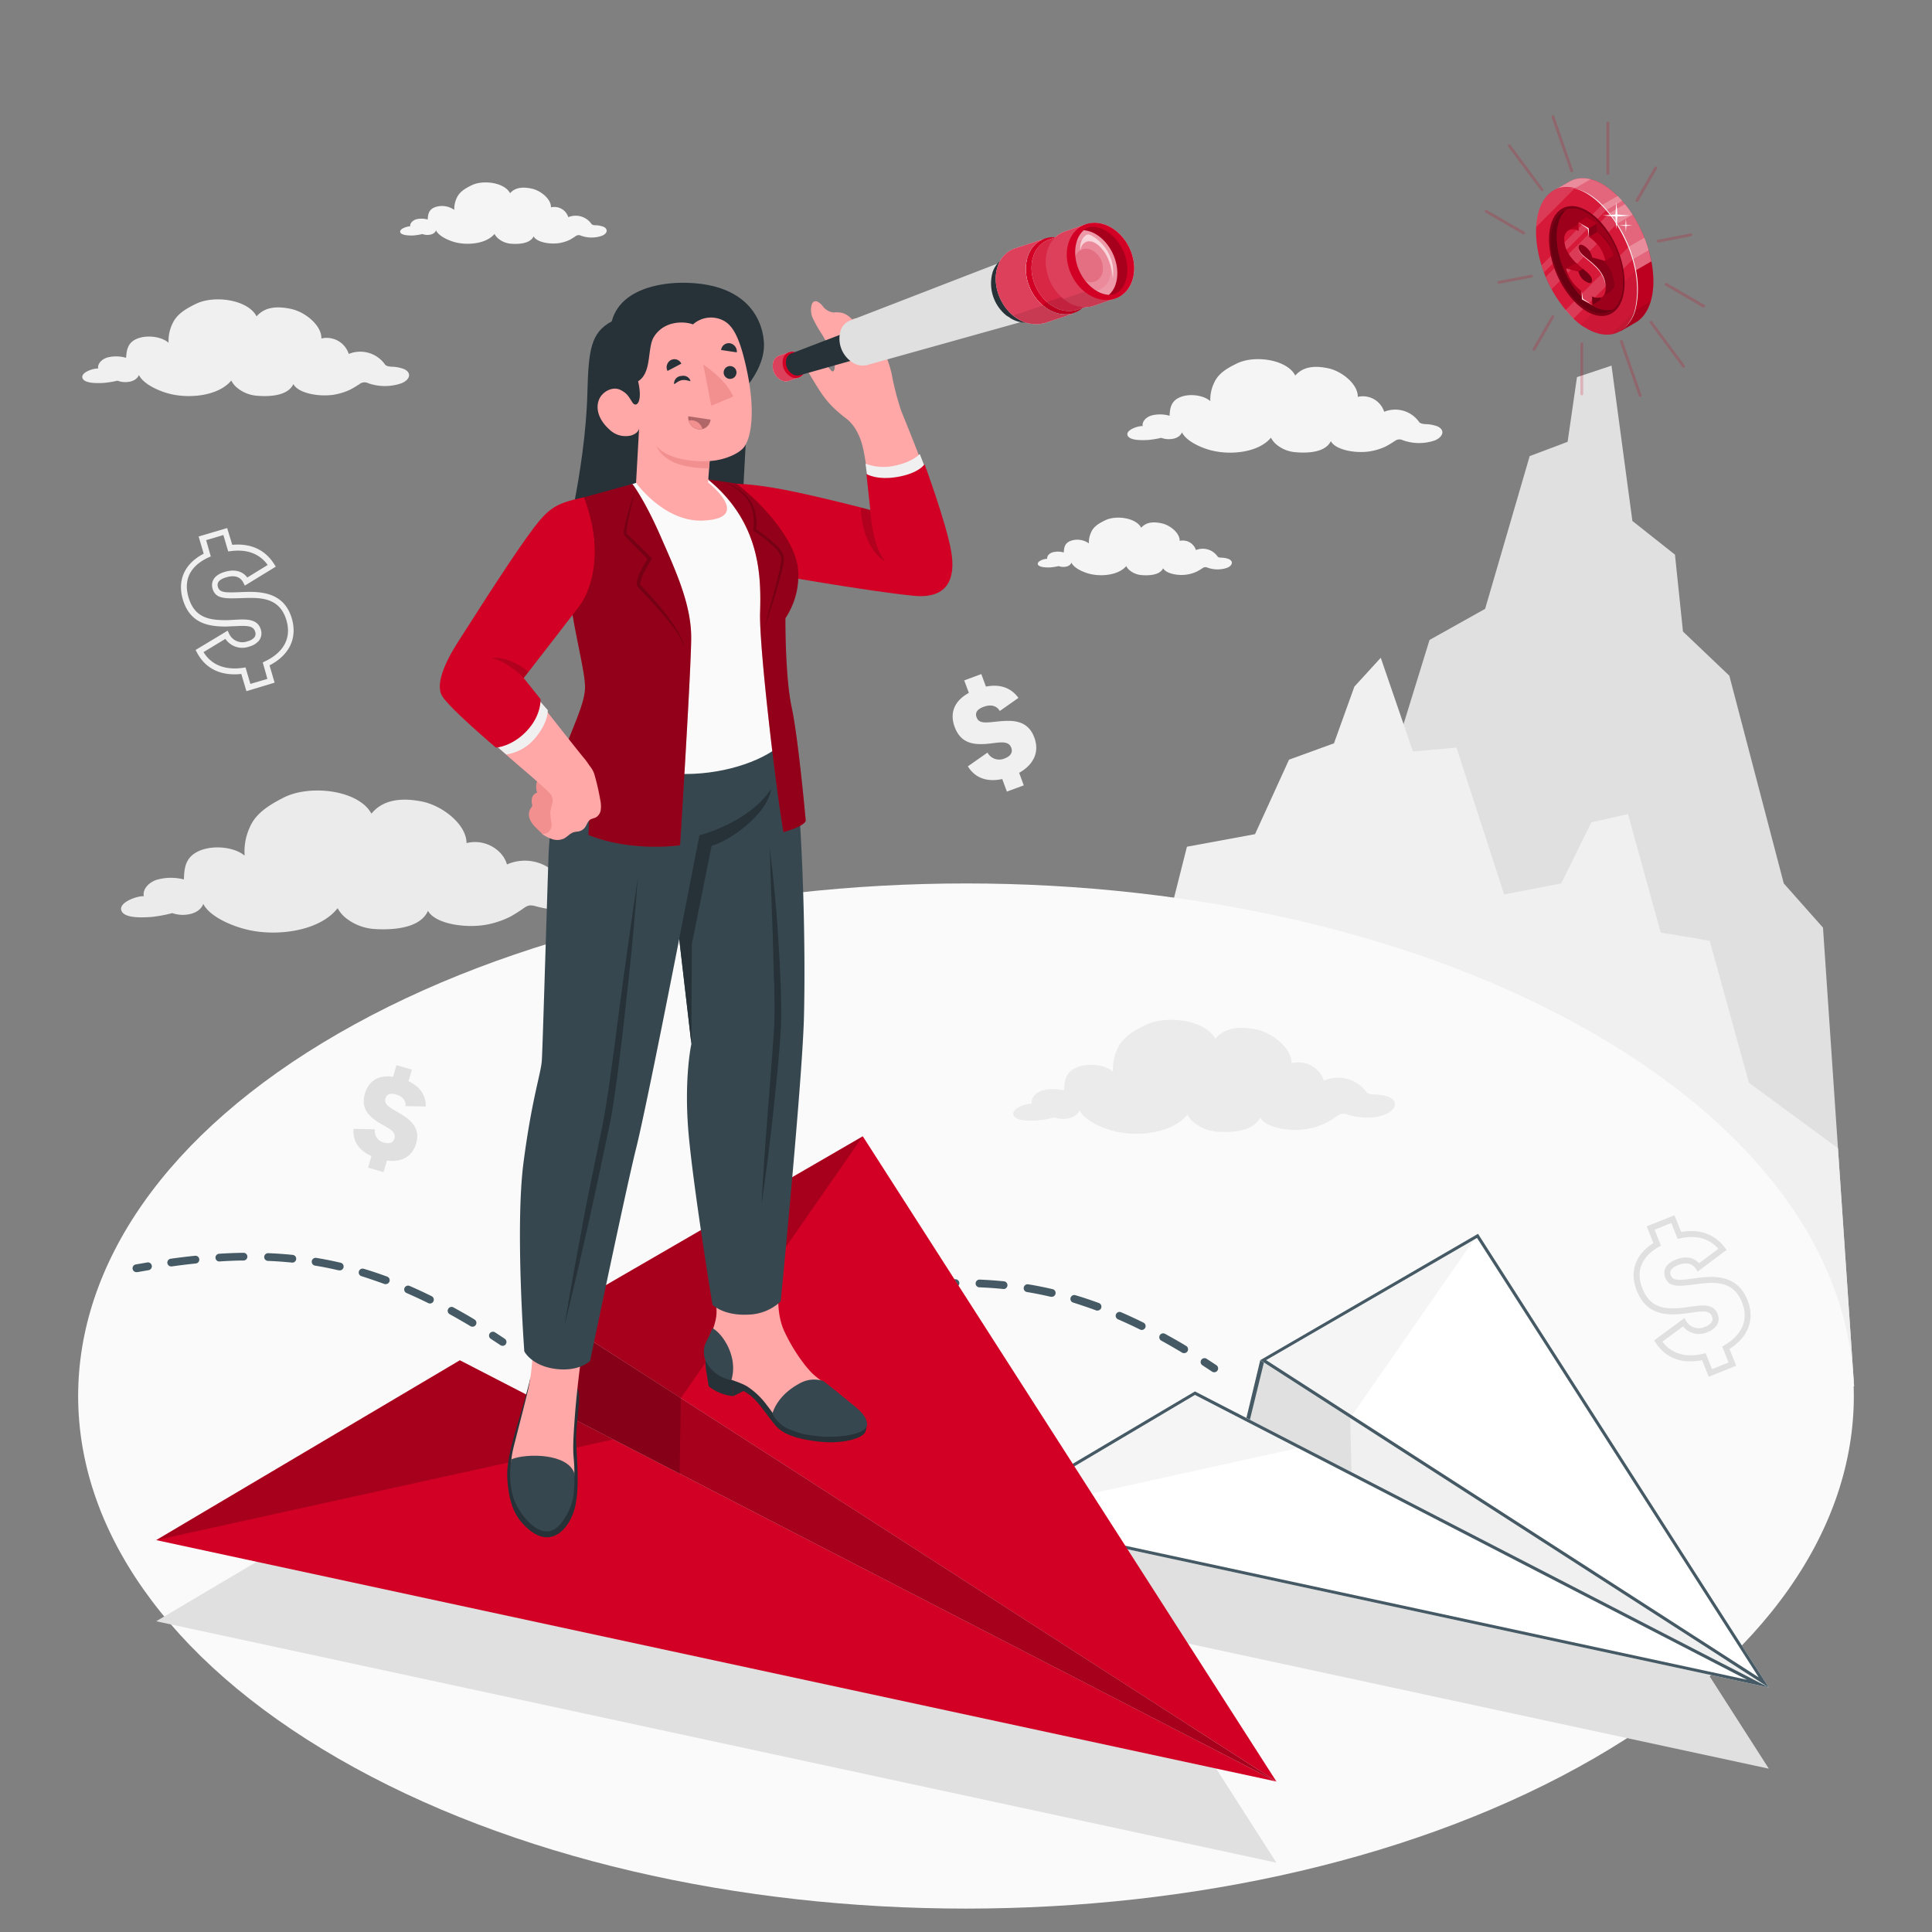 <svg xmlns="http://www.w3.org/2000/svg" viewBox="0 0 500 500"><rect x="0" y="0" width="500" height="500" fill="#808080" stroke="none"/><g id="freepik--Mountains--inject-5"><g id="freepik--mountains--inject-5"><polygon points="479.84 358.77 471.79 240.07 461.64 228.63 447.55 174.87 435.55 163.44 433.48 143.54 422.46 134.82 417.06 94.62 408.12 97.6 405.7 114.34 395.88 118.04 384.35 157.57 369.96 165.62 358.09 204.09 342.49 214.59 295.56 360.3 479.84 358.77" style="fill:#e0e0e0"></polygon><polygon points="475.66 297.16 452.61 280.2 442.47 243.46 429.79 241.34 421.32 210.69 411.85 212.81 404.04 228.63 389.27 231.48 376.94 193.47 365.67 194.48 357.34 170.23 350.51 177.7 345.23 192.37 333.6 196.6 324.8 215.88 307.18 219.13 271.5 360.3 479.84 358.77 475.66 297.16" style="fill:#f0f0f0"></polygon></g></g><g id="freepik--Floor--inject-5"><path id="freepik--floor--inject-5" d="M87.53,455.09c-89.74-51.8-89.74-135.8,0-187.6s235.21-51.81,324.94,0,89.74,135.8,0,187.6S177.26,506.9,87.53,455.09Z" style="fill:#fafafa"></path></g><g id="freepik--Shadows--inject-5"><polyline points="330.34 482.06 223.29 315.07 143.1 361.53 119.01 373.04 40.42 419.58 330.34 482.06" style="fill:#e0e0e0"></polyline><polyline points="457.77 457.73 382.53 340.34 326.16 373 309.23 381.09 253.98 413.81 457.77 457.73" style="fill:#e0e0e0"></polyline></g><g id="freepik--Clouds--inject-5"><path id="freepik--Cloud--inject-5" d="M104.55,95.51a9.72,9.72,0,0,0-3.28-.61c-1.06-.08-1.4-.3-1.6-.52a7.84,7.84,0,0,0-9.41-2.78,6,6,0,0,0-7.09-4c.12-3.31-4.1-6.86-7.89-7.66s-6.81-.45-8.88,1.94c-2.23-4.34-10.93-5.56-15.64-3.27-2.71,1.32-5,2.68-6.13,5.16a10.22,10.22,0,0,0-1,4.94c-1.84-1.62-5.52-2.06-8-1.11-2.64,1-2.84,3-3,5a9.37,9.37,0,0,0-4.82-.09c-1.66.5-2.62,1.8-2.4,2.86-1.31-.07-4.45,1-4.09,2.39.4,1.56,4,1.4,5.33,1.35a25,25,0,0,0,3.75-.59,5.64,5.64,0,0,0,1.95.37c2.28,0,3.25-1,3.61-1.84,1.12,2.34,5.08,4.13,7.89,4.85,5.28,1.35,12.75.53,16-3.42a5.94,5.94,0,0,0,1.57,1.92,9.2,9.2,0,0,0,4.88,2c2.17.2,8,.48,9.63-3,1.16,2.29,6.34,3.34,10.28,2.78a16,16,0,0,0,4.41-1.34,25.66,25.66,0,0,0,2.53-1.52,2.11,2.11,0,0,1,2.16-.14,13,13,0,0,0,8.6,0C106.15,98.28,106.61,96.44,104.55,95.51Z" style="fill:#f0f0f0"></path><path id="freepik--cloud--inject-5" d="M372,110.34a9.44,9.44,0,0,0-3.16-.58c-1-.08-1.35-.29-1.55-.51a7.55,7.55,0,0,0-9.06-2.68,5.8,5.8,0,0,0-6.84-3.86c.11-3.19-4-6.61-7.61-7.39s-6.56-.43-8.56,1.87c-2.14-4.18-10.54-5.36-15.08-3.14-2.61,1.27-4.83,2.57-5.91,5a9.88,9.88,0,0,0-1,4.76c-1.77-1.56-5.32-2-7.68-1.07-2.55,1-2.75,2.91-2.87,4.86a8.87,8.87,0,0,0-4.64-.08c-1.61.47-2.53,1.73-2.31,2.75-1.27-.07-4.3,1-3.95,2.3.39,1.51,3.84,1.35,5.14,1.31a24.49,24.49,0,0,0,3.61-.57,5.53,5.53,0,0,0,1.88.35c2.2,0,3.13-.95,3.49-1.77,1.07,2.26,4.89,4,7.6,4.67,5.09,1.31,12.29.51,15.42-3.29a5.77,5.77,0,0,0,1.52,1.85,8.75,8.75,0,0,0,4.71,1.9c2.09.2,7.69.47,9.27-2.86,1.12,2.21,6.12,3.22,9.91,2.68a15.48,15.48,0,0,0,4.26-1.28,27.17,27.17,0,0,0,2.44-1.47,2,2,0,0,1,2.08-.14,12.44,12.44,0,0,0,8.3,0C373.56,113,374,111.24,372,110.34Z" style="fill:#f5f5f5"></path><path id="freepik--cloud--inject-5" d="M152.12,228.8a14.2,14.2,0,0,0-4.8-.74c-1.54-.08-2-.37-2.35-.7a11.37,11.37,0,0,0-13.77-3.64c-1-3.67-5.57-6.75-10.46-5.53,0-4.81-6.25-9.79-11.79-10.81-5.31-1-9.9-.37-12.82,3.19-3.4-6.21-16.1-7.62-22.85-4.09-3.88,2-7.16,4.09-8.69,7.74a15,15,0,0,0-1.28,7.21c-2.73-2.27-8.09-2.75-11.61-1.28-3.8,1.6-4,4.5-4.11,7.45a13.42,13.42,0,0,0-7,.08c-2.4.78-3.74,2.72-3.36,4.25-1.92-.06-6.44,1.62-5.85,3.63.65,2.25,5.85,1.87,7.79,1.75a35.93,35.93,0,0,0,5.42-1,8.37,8.37,0,0,0,2.85.46c3.32-.12,4.68-1.58,5.18-2.83,1.71,3.36,7.55,5.8,11.65,6.72,7.72,1.75,18.54.24,23.1-5.62a8.51,8.51,0,0,0,2.36,2.71,13.32,13.32,0,0,0,7.18,2.68c3.15.2,11.62.36,13.85-4.71,1.79,3.28,9.35,4.58,15,3.61a23.73,23.73,0,0,0,6.35-2.12,39.46,39.46,0,0,0,3.62-2.31c1.11-.71,1.62-.72,3.13-.31,4,1.07,8.53,1.43,12.49-.37C154.56,232.77,155.15,230.07,152.12,228.8Z" style="fill:#ebebeb"></path><path id="freepik--cloud--inject-5" d="M359.42,283.88a11.41,11.41,0,0,0-3.84-.63c-1.25-.07-1.65-.31-1.89-.58a9.15,9.15,0,0,0-11.05-3,7,7,0,0,0-8.37-4.52c.06-3.87-5-7.92-9.4-8.78-4.27-.82-8-.37-10.34,2.48-2.69-5-12.89-6.25-18.34-3.46-3.14,1.6-5.79,3.23-7.05,6.16a12,12,0,0,0-1.08,5.79c-2.18-1.85-6.49-2.28-9.33-1.11-3.07,1.25-3.26,3.59-3.36,6a10.72,10.72,0,0,0-5.63,0c-1.94.61-3,2.16-2.74,3.39-1.54-.06-5.18,1.26-4.73,2.88.51,1.81,4.7,1.55,6.26,1.46a29.14,29.14,0,0,0,4.37-.77,7,7,0,0,0,2.28.39c2.67-.08,3.78-1.24,4.19-2.24,1.35,2.71,6,4.71,9.32,5.49,6.2,1.46,14.91.32,18.61-4.36a6.9,6.9,0,0,0,1.89,2.2,10.67,10.67,0,0,0,5.75,2.2c2.54.19,9.34.38,11.18-3.68,1.41,2.65,7.48,3.75,12.07,3a18.63,18.63,0,0,0,5.12-1.66,30.53,30.53,0,0,0,2.93-1.83,2.47,2.47,0,0,1,2.52-.22c3.18.89,6.85,1.21,10.05-.21C361.36,287.09,361.86,284.93,359.42,283.88Z" style="fill:#ebebeb"></path><path id="freepik--cloud--inject-5" d="M156.16,58.68a6.28,6.28,0,0,0-2.08-.39c-.67,0-.88-.18-1-.33a5,5,0,0,0-6-1.76,3.8,3.8,0,0,0-4.49-2.54c.08-2.09-2.6-4.34-5-4.85S133.31,48.53,132,50c-1.4-2.75-6.92-3.52-9.9-2.07-1.72.84-3.17,1.7-3.88,3.27a6.57,6.57,0,0,0-.65,3.12,5.53,5.53,0,0,0-5-.7c-1.67.65-1.8,1.91-1.88,3.2a5.83,5.83,0,0,0-3-.06c-1,.32-1.66,1.14-1.52,1.81-.83,0-2.82.63-2.59,1.51s2.52.89,3.37.86a16.23,16.23,0,0,0,2.38-.37,3.59,3.59,0,0,0,1.23.23c1.45,0,2.06-.63,2.29-1.17.71,1.49,3.22,2.62,5,3.08,3.34.85,8.07.33,10.13-2.17a3.84,3.84,0,0,0,1,1.22A5.78,5.78,0,0,0,132,63.05c1.37.13,5.06.3,6.1-1.88.73,1.45,4,2.11,6.51,1.76a10.38,10.38,0,0,0,2.79-.84,17.59,17.59,0,0,0,1.61-1,1.34,1.34,0,0,1,1.37-.09,8.09,8.09,0,0,0,5.45,0C157.18,60.44,157.47,59.27,156.16,58.68Z" style="fill:#f5f5f5"></path><path id="freepik--cloud--inject-5" d="M318,144.68a5.74,5.74,0,0,0-1.95-.36c-.63,0-.83-.18-.95-.31a4.65,4.65,0,0,0-5.59-1.65,3.57,3.57,0,0,0-4.21-2.38c.07-2-2.44-4.07-4.69-4.55s-4-.27-5.27,1.15c-1.32-2.58-6.49-3.3-9.29-1.94-1.61.78-3,1.59-3.64,3.06a6.19,6.19,0,0,0-.61,2.93,5.14,5.14,0,0,0-4.73-.65c-1.57.6-1.69,1.79-1.77,3a5.37,5.37,0,0,0-2.85-.05c-1,.29-1.56,1.07-1.43,1.7-.78-.05-2.65.59-2.43,1.41s2.37.84,3.16.81a15.34,15.34,0,0,0,2.23-.35,3.47,3.47,0,0,0,1.16.22c1.36,0,1.93-.59,2.15-1.1.66,1.4,3,2.46,4.68,2.88,3.13.81,7.57.32,9.5-2a3.29,3.29,0,0,0,.94,1.14,5.47,5.47,0,0,0,2.9,1.18c1.28.12,4.74.28,5.71-1.76.69,1.36,3.77,2,6.11,1.64a9.26,9.26,0,0,0,2.62-.79,14.52,14.52,0,0,0,1.5-.9,1.27,1.27,0,0,1,1.29-.09,7.63,7.63,0,0,0,5.1,0C319,146.33,319.23,145.23,318,144.68Z" style="fill:#f5f5f5"></path></g><g id="freepik--Symbols--inject-5"><g id="freepik--money-icon--inject-5"><path d="M63.77,178.87l-1.32-4.45c-3.83.41-8.7-.31-11.49-5.57l-.34-.64,8.3-5,.36.76a3.76,3.76,0,0,0,4.76,2,3.43,3.43,0,0,0,1.78-1,1.54,1.54,0,0,0,.21-1.49c-.47-1.6-2.15-1.59-5.32-1.42-.71,0-1.46.07-2.24.09-4.48,0-9.3-.77-11.15-7-1.48-5,.48-9.33,5.4-11.85l-1.32-4.46,7.39-2.18L60.11,141c4.77-.44,8.52,1.28,10.85,5l.41.65-8,4.9-.38-.73c-1-2-3-1.84-4.48-1.4-1.74.52-2.45,1.34-2.12,2.46.45,1.52,1.83,1.53,6.12,1.35s10.88-.34,13,6.79c1.5,5.1-.59,9.5-5.76,12.18l1.32,4.47Zm-.23-6.15L64.8,177l4.4-1.31L68,171.43l.59-.28c2.84-1.34,7.34-4.51,5.53-10.65s-7.15-5.84-11.46-5.71-6.84.3-7.65-2.44c-.22-.74-.63-3.23,3.16-4.35,2.51-.75,4.59-.21,5.83,1.46l5.28-3.25c-2.13-2.93-5.35-4.13-9.57-3.58l-.65.08-1.25-4.24-4.46,1.32L54.55,144l-.6.27c-3.29,1.52-6.86,4.55-5.16,10.32,1.47,5,4.92,5.94,9.66,5.9.75,0,1.48-.05,2.18-.09,3.1-.17,6-.32,6.87,2.51a3.12,3.12,0,0,1-.46,2.86,4.92,4.92,0,0,1-2.57,1.57,5.26,5.26,0,0,1-6.14-2l-5.66,3.43c2.6,4.19,6.95,4.53,10.22,4.06Z" style="fill:#f0f0f0"></path></g><g id="freepik--money-icon--inject-5"><path d="M442.21,356.31,440.49,352c-3.79.77-8.72.49-12-4.5l-.39-.61,7.82-5.78.44.72a3.77,3.77,0,0,0,4.93,1.54,3.51,3.51,0,0,0,1.68-1.2,1.57,1.57,0,0,0,.07-1.51c-.62-1.56-2.29-1.39-5.44-.93-.71.1-1.46.21-2.23.3-4.47.44-9.36.09-11.77-6-1.95-4.9-.38-9.36,4.3-12.33l-1.73-4.33,7.18-2.86,1.73,4.34c4.73-.87,8.63.5,11.3,4l.47.62-7.51,5.62-.44-.7c-1.2-1.85-3.16-1.55-4.6-1-1.69.67-2.33,1.56-1.9,2.64.59,1.48,2,1.37,6.24.79s10.83-1.33,13.59,5.6c2,4.95.28,9.54-4.63,12.69l1.73,4.34Zm-.79-6.12,1.65,4.13,4.28-1.7-1.64-4.13.56-.33c2.72-1.6,6.92-5.18,4.55-11.14s-7.68-5.18-12-4.65-6.81.92-7.86-1.74c-.29-.72-.93-3.17,2.75-4.64,2.44-1,4.57-.62,6,.93l5-3.73c-2.4-2.72-5.73-3.63-9.9-2.7l-.63.15-1.64-4.13-4.34,1.73,1.65,4.13-.58.33c-3.15,1.82-6.44,5.17-4.21,10.77,1.92,4.82,5.46,5.48,10.19,5,.75-.08,1.48-.19,2.17-.29,3.08-.45,6-.87,7.09,1.88a3.11,3.11,0,0,1-.2,2.9,4.91,4.91,0,0,1-2.42,1.8,5.3,5.3,0,0,1-6.32-1.48l-5.34,3.94c3,3.95,7.36,3.89,10.58,3.12Z" style="fill:#e0e0e0"></path></g><g id="freepik--money-icon--inject-5"><path d="M100.13,300.35l-.86,3-4-1.16.85-3c-2.63-1.18-4.93-3.36-4.63-7.05l5.52.13a3.07,3.07,0,0,0,2.37,3.43c1.31.38,2.36.1,2.7-1.07.55-1.89-1.7-2.66-4.06-4.11-2.51-1.58-4.71-3.61-3.58-7.49,1-3.49,3.73-4.86,7.29-4.37l.86-3,4,1.16-.86,3c3,1.4,4.5,3.66,4.47,6.54l-5.26-.09c.13-1.36-.63-2.46-2.41-3s-2.5.09-2.76,1c-.42,1.46.73,2.14,3.24,3.6s6,3.62,4.7,8C106.71,299.48,103.74,300.82,100.13,300.35Z" style="fill:#e0e0e0"></path></g><g id="freepik--money-icon--inject-5"><path d="M263.76,200l1.19,3.25-4.37,1.61-1.2-3.24c-3.17.68-6.71.25-8.9-3.29l5.08-3.56a3.45,3.45,0,0,0,4.42,1.52c1.45-.54,2.21-1.49,1.74-2.77-.77-2.08-3.31-1.27-6.42-1-3.33.25-6.66-.12-8.23-4.38-1.42-3.83.12-6.89,3.67-8.82l-1.2-3.24,4.42-1.63,1.2,3.24c3.64-.72,6.51.3,8.41,2.93L258.75,184c-.79-1.31-2.22-1.8-4.18-1.08s-2.19,1.74-1.83,2.72c.59,1.6,2.09,1.45,5.33,1.09,3.43-.33,7.82-.71,9.61,4.14C269.13,194.79,267.33,198,263.76,200Z" style="fill:#f0f0f0"></path></g></g><g id="freepik--Coin--inject-5"><g id="freepik--coin--inject-5"><g id="freepik--Lines--inject-5" style="opacity:0.2"><path d="M416.12,45.25a.37.37,0,0,1-.37-.38v-13a.37.37,0,0,1,.37-.37.38.38,0,0,1,.37.37v13A.38.38,0,0,1,416.12,45.25Z" style="fill:#D10024"></path><path d="M409.36,102.32A.36.36,0,0,1,409,102V89a.37.37,0,0,1,.37-.37.38.38,0,0,1,.37.37v13A.37.37,0,0,1,409.36,102.32Z" style="fill:#D10024"></path><path d="M423.63,52.27a.41.41,0,0,1-.18-.05.38.38,0,0,1-.14-.51l4.86-8.42a.37.37,0,0,1,.65.37L424,52.08A.36.36,0,0,1,423.63,52.27Z" style="fill:#D10024"></path><path d="M397,90.76a.41.41,0,0,1-.18-.05.38.38,0,0,1-.14-.51l4.86-8.43a.39.39,0,0,1,.51-.13.37.37,0,0,1,.14.51l-4.86,8.42A.39.39,0,0,1,397,90.76Z" style="fill:#D10024"></path><path d="M429.13,62.77a.37.37,0,0,1-.07-.73l8.43-1.62a.36.36,0,0,1,.43.29.38.38,0,0,1-.29.44l-8.43,1.62Z" style="fill:#D10024"></path><path d="M387.92,73.45a.37.37,0,0,1-.36-.31.36.36,0,0,1,.29-.43l8.43-1.62a.36.36,0,0,1,.43.29.38.38,0,0,1-.29.44L388,73.44Z" style="fill:#D10024"></path><path d="M440.87,79.57a.37.37,0,0,1-.18,0L431,73.9a.37.37,0,0,1-.14-.5.38.38,0,0,1,.51-.14l9.73,5.62a.35.35,0,0,1,.13.5A.37.37,0,0,1,440.87,79.57Z" style="fill:#D10024"></path><path d="M394.34,60.65a.41.41,0,0,1-.19,0L384.42,55a.37.37,0,0,1,.37-.64L394.52,60a.37.37,0,0,1,.14.51A.38.38,0,0,1,394.34,60.65Z" style="fill:#D10024"></path><path d="M435.72,95.16a.36.36,0,0,1-.3-.15L427,83.66a.37.37,0,1,1,.59-.44L436,94.57a.38.38,0,0,1-.08.52A.44.44,0,0,1,435.72,95.16Z" style="fill:#D10024"></path><path d="M399.08,49.48a.37.37,0,0,1-.3-.15L390.36,38a.37.37,0,1,1,.59-.44l8.43,11.34a.38.38,0,0,1-.3.6Z" style="fill:#D10024"></path><path d="M424.47,102.73a.35.35,0,0,1-.35-.25l-4.87-14a.37.37,0,0,1,.71-.24l4.86,14a.37.37,0,0,1-.23.47A.25.25,0,0,1,424.47,102.73Z" style="fill:#D10024"></path><path d="M406.77,44.59a.36.36,0,0,1-.35-.25l-4.87-14a.37.37,0,0,1,.71-.24l4.86,14a.36.36,0,0,1-.23.47A.25.25,0,0,1,406.77,44.59Z" style="fill:#D10024"></path></g><g id="freepik--coin--inject-5"><path d="M403,51.39l-1-2,4.17-2.4h0a6.45,6.45,0,0,1,1.58-.66l.58-.13a7.87,7.87,0,0,1,2.93.08c.35.08.7.17,1.06.29a8.81,8.81,0,0,1,1.1.42,13.33,13.33,0,0,1,1.4.72c.49.29,1,.61,1.46,1s.72.54,1.07.84c5.18,4.37,9.25,12.16,10.29,19.65.07.51.12,1,.16,1.52a19.43,19.43,0,0,1,.09,2.15c0,.58,0,1.15-.07,1.69s-.09.93-.15,1.37-.15.86-.25,1.26h0a12.47,12.47,0,0,1-1.21,3.22c-.11.2-.23.39-.35.57A7.75,7.75,0,0,1,424,83a8,8,0,0,1-.68.45h0l-3.94,2.27-.87-1.82c-.23,0-.47-.11-.7-.18a12.83,12.83,0,0,1-2.75-1.22,17.27,17.27,0,0,1-1.61-1.07,20.41,20.41,0,0,1-2-1.69,33.44,33.44,0,0,1-9-17.13,25.92,25.92,0,0,1-.41-2.88c-.07-.79-.11-1.58-.11-2.36a20.5,20.5,0,0,1,.28-3.34A14.61,14.61,0,0,1,403,51.39Z" style="fill:#D10024"></path><path d="M426.68,64.74l-8.45,4.88-1.12-3.21,8.47-4.89A33,33,0,0,1,426.68,64.74Z" style="fill:#fff;opacity:0.25"></path><path d="M406.17,47h0a6.45,6.45,0,0,1,1.58-.66l.58-.13a7.87,7.87,0,0,1,2.93.08l.39.1-8.7,5v0l-1-2Z" style="fill:#fff;opacity:0.25"></path><path d="M407.08,59.35,406,58l12.69-7.3c.4.4.8.82,1.18,1.25Z" style="fill:#fff;opacity:0.25"></path><path d="M422.53,55.55l-11,6.35-1.21-3.16,10.23-5.91A31,31,0,0,1,422.53,55.55Z" style="fill:#fff;opacity:0.25"></path><path d="M406.17,47h0a6.45,6.45,0,0,1,1.58-.66l.58-.13a7.87,7.87,0,0,1,2.93.08c.35.08.7.17,1.06.29a8.81,8.81,0,0,1,1.1.42,13.33,13.33,0,0,1,1.4.72c.49.29,1,.61,1.46,1s.72.54,1.07.84c4.83,4.07,8.69,11.11,10,18.1l-17.65,10.2a34.51,34.51,0,0,1-7.21-15.26,25.92,25.92,0,0,1-.41-2.88c-.07-.79-.11-1.58-.11-2.36a20.5,20.5,0,0,1,.28-3.34,14.61,14.61,0,0,1,.68-2.59l-1-2Z" style="fill:#fff;opacity:0.4"></path><path d="M419.39,85.67l-.87-1.82c-.23,0-.47-.11-.7-.18a12.83,12.83,0,0,1-2.75-1.22,17.27,17.27,0,0,1-1.61-1.07,20.41,20.41,0,0,1-2-1.69c-.6-.58-1.18-1.21-1.75-1.87l17.65-10.2c.1.52.19,1,.26,1.55s.12,1,.16,1.52a19.43,19.43,0,0,1,.09,2.15c0,.58,0,1.15-.07,1.69s-.09.93-.15,1.37-.15.86-.25,1.26h0a12.47,12.47,0,0,1-1.21,3.22c-.11.2-.23.39-.35.57A7.75,7.75,0,0,1,424,83a8,8,0,0,1-.68.45h0Z" style="opacity:0.1"></path><path d="M426.21,80.38c-.11.2-.23.39-.35.57A7.75,7.75,0,0,1,424,83a8,8,0,0,1-.68.45h0l-3.94,2.27-.87-1.82h0l-.06-.74L427.19,78A11.68,11.68,0,0,1,426.21,80.38Z" style="opacity:0.1"></path><path d="M397.54,59.9c0,.77,0,1.56.11,2.36a26.09,26.09,0,0,0,.41,2.87,33.48,33.48,0,0,0,9,17.14A20.19,20.19,0,0,0,409,84,16.28,16.28,0,0,0,410.62,85a12.7,12.7,0,0,0,2.74,1.21,8.43,8.43,0,0,0,2.91.38,6.55,6.55,0,0,0,3.65-1.31,7.86,7.86,0,0,0,1.85-2c.12-.19.24-.38.35-.58a12.77,12.77,0,0,0,1.21-3.21h0c.09-.41.18-.83.24-1.27s.12-.9.16-1.37.07-1.1.07-1.68,0-1.43-.09-2.16c0-.5-.09-1-.17-1.52-1-7.49-5.1-15.28-10.28-19.64-.35-.3-.71-.58-1.07-.85s-1-.67-1.46-1a13.45,13.45,0,0,0-1.41-.72c-.37-.16-.73-.3-1.09-.42a8.76,8.76,0,0,0-1.06-.28,7.67,7.67,0,0,0-2.93-.08,5.6,5.6,0,0,0-.59.12,6.65,6.65,0,0,0-2.29,1.14,8.48,8.48,0,0,0-2.56,3.39,13.48,13.48,0,0,0-1,3.32A20.53,20.53,0,0,0,397.54,59.9Z" style="fill:#D10024"></path><path d="M397.54,59.9c0,.77,0,1.56.11,2.36a26.09,26.09,0,0,0,.41,2.87,33.48,33.48,0,0,0,9,17.14A20.19,20.19,0,0,0,409,84,16.28,16.28,0,0,0,410.62,85a12.7,12.7,0,0,0,2.74,1.21,8.43,8.43,0,0,0,2.91.38,6.55,6.55,0,0,0,3.65-1.31,7.86,7.86,0,0,0,1.85-2c.12-.19.24-.38.35-.58a12.77,12.77,0,0,0,1.21-3.21h0c.09-.41.18-.83.24-1.27s.12-.9.16-1.37.07-1.1.07-1.68,0-1.43-.09-2.16c0-.5-.09-1-.17-1.52-1-7.49-5.1-15.28-10.28-19.64-.35-.3-.71-.58-1.07-.85s-1-.67-1.46-1a13.45,13.45,0,0,0-1.41-.72c-.37-.16-.73-.3-1.09-.42a8.76,8.76,0,0,0-1.06-.28,7.67,7.67,0,0,0-2.93-.08,5.6,5.6,0,0,0-.59.12,6.65,6.65,0,0,0-2.29,1.14,8.48,8.48,0,0,0-2.56,3.39,13.48,13.48,0,0,0-1,3.32A20.53,20.53,0,0,0,397.54,59.9Z" style="fill:#fff;opacity:0.1"></path><path d="M423.29,70c.1.52.18,1,.25,1.55s.13,1,.17,1.52q.09,1.1.09,2.16c0,.58,0,1.14-.07,1.68s-.09.93-.16,1.37-.15.86-.24,1.27h0a12.77,12.77,0,0,1-1.21,3.21c-.11.2-.23.39-.35.58a7.86,7.86,0,0,1-1.85,2,6.55,6.55,0,0,1-3.65,1.31,8.43,8.43,0,0,1-2.91-.38A12.7,12.7,0,0,1,410.62,85c-.49-.29-1-.61-1.44-1Z" style="opacity:0.05"></path><path d="M423.08,80.43a11.52,11.52,0,0,1-1,2.31c-.11.2-.23.39-.35.58a7.86,7.86,0,0,1-1.85,2A6.57,6.57,0,0,1,417,86.55Z" style="opacity:0.05"></path><path d="M421.49,63.88c.42,1.06.79,2.14,1.1,3.22L407.23,82.46l-.2-.19a26.51,26.51,0,0,1-1.89-2Z" style="fill:#fff;opacity:0.15"></path><path d="M416.47,55.19a29.17,29.17,0,0,1,2,2.73l-16.9,16.91c-.55-1-1-2.1-1.5-3.19Z" style="fill:#fff;opacity:0.15"></path><path d="M414.55,53.07c.41.4.81.82,1.19,1.26L399.58,70.5q-.34-.91-.63-1.83Z" style="fill:#fff;opacity:0.15"></path><path d="M397.58,58.73h0c0-.31,0-.62.07-.92l0-.3c0-.1,0-.2,0-.3s.06-.45.1-.66a13.48,13.48,0,0,1,1-3.32,8.48,8.48,0,0,1,2.56-3.39,6.65,6.65,0,0,1,2.29-1.14,5.6,5.6,0,0,1,.59-.12,7.67,7.67,0,0,1,2.93.08l.39.09Z" style="fill:#fff;opacity:0.15"></path><path d="M400.89,61.91c0,6.91,4,14.88,9.13,18.28l.65.41c5.41,3.12,9.78-.19,9.78-7.4s-4.37-15.57-9.78-18.69c-.22-.13-.44-.24-.65-.35C404.92,51.67,400.89,55,400.89,61.91Z" style="fill:#D10024"></path><path d="M400.89,61.91c0,6.91,4,14.88,9.13,18.28l.65.41c5.41,3.12,9.78-.19,9.78-7.4s-4.37-15.57-9.78-18.69c-.22-.13-.44-.24-.65-.35C404.92,51.67,400.89,55,400.89,61.91Z" style="opacity:0.4"></path><path d="M401.32,62.16c0,.22,0,.44,0,.67.25,6.44,4,13.66,8.71,16.8l.12.08.5.31a8.31,8.31,0,0,0,2.94,1.07,5,5,0,0,0,5.16-2.63A10.13,10.13,0,0,0,420,74c0-.34,0-.69,0-1s0-.66,0-1a19.38,19.38,0,0,0-.24-2.12,23.67,23.67,0,0,0-6.85-13.1,13.52,13.52,0,0,0-1.49-1.18c-.24-.16-.49-.32-.74-.46l-.62-.33-.18-.09a6.26,6.26,0,0,0-3.86-.61c-2,.38-3.49,1.95-4.21,4.45A13,13,0,0,0,401.32,62.16Z" style="fill:#D10024"></path><path d="M401.32,62.16c0,.22,0,.44,0,.67.25,6.44,4,13.66,8.71,16.8l.12.08.5.31a8.31,8.31,0,0,0,2.94,1.07,5,5,0,0,0,5.16-2.63A10.13,10.13,0,0,0,420,74c0-.34,0-.69,0-1s0-.66,0-1a19.38,19.38,0,0,0-.24-2.12,23.67,23.67,0,0,0-6.85-13.1,13.52,13.52,0,0,0-1.49-1.18c-.24-.16-.49-.32-.74-.46l-.62-.33-.18-.09a6.26,6.26,0,0,0-3.86-.61c-2,.38-3.49,1.95-4.21,4.45A13,13,0,0,0,401.32,62.16Z" style="opacity:0.5"></path><path d="M402.89,61.93c0-.23,0-.45,0-.67a13,13,0,0,1,.47-3.65,6.9,6.9,0,0,1,2-3.38,4.42,4.42,0,0,1,.65-.17,6.26,6.26,0,0,1,3.86.61l.18.09.62.33c.25.14.5.3.74.46a13.52,13.52,0,0,1,1.49,1.18,23.67,23.67,0,0,1,6.85,13.1A19.38,19.38,0,0,1,420,72c0,.34,0,.67,0,1s0,.71,0,1a10.13,10.13,0,0,1-1.21,4.46A5.76,5.76,0,0,1,417.54,80a5.06,5.06,0,0,1-2.38.21,8.09,8.09,0,0,1-2.94-1.06l-.5-.31-.12-.09C406.89,75.59,403.14,68.37,402.89,61.93Z" style="fill:#D10024"></path><path d="M402.89,61.93c0-.23,0-.45,0-.67a13,13,0,0,1,.47-3.65,6.9,6.9,0,0,1,2-3.38,4.42,4.42,0,0,1,.65-.17,6.26,6.26,0,0,1,3.86.61l.18.09.62.33c.25.14.5.3.74.46a13.52,13.52,0,0,1,1.49,1.18,23.67,23.67,0,0,1,6.85,13.1A19.38,19.38,0,0,1,420,72c0,.34,0,.67,0,1s0,.71,0,1a10.13,10.13,0,0,1-1.21,4.46A5.76,5.76,0,0,1,417.54,80a5.06,5.06,0,0,1-2.38.21,8.09,8.09,0,0,1-2.94-1.06l-.5-.31-.12-.09C406.89,75.59,403.14,68.37,402.89,61.93Z" style="opacity:0.25"></path><path d="M404.24,48.58c5.65-.64,10.24,4,13.31,8.24,4.43,6.53,7.24,14.8,5.7,22.71v0a9.91,9.91,0,0,1-3.34,5.8,9.84,9.84,0,0,0,3.48-5.78h0c1.41-6.47-.36-13.27-3.32-19.06C416.91,54.75,411.53,47.8,404.24,48.58Z" style="fill:#f5f5f5"></path><path d="M417.66,73a8.1,8.1,0,0,0-2.94-5.72l.74.19,2.14-1.24a9.35,9.35,0,0,0-.39-1.36,9.07,9.07,0,0,0-1.11-2.12,11,11,0,0,0-2.74-2.72l-.08-2.22-2.64-1.53-2.14,1.24,0,.56v.12a2.66,2.66,0,0,0-.52.24l-.16.11c-.25.18-1.48.83-2,1.12l-.16.11a2.75,2.75,0,0,0-.82,2.45h0A6.92,6.92,0,0,0,406,65.69c.05.09.11.17.16.25l0,0,.18.26.16.21.07.09.13.17A15.9,15.9,0,0,0,407.86,68l.56.51-1-.25-2.14,1.24a10.22,10.22,0,0,0,4,5.78l.08,2.21,2.67,1.48,2.14-1.24,0-.69a1.5,1.5,0,0,0,.43-.18h0c.32-.21,1.75-1,2.12-1.22h0C417.4,75.18,417.71,74.35,417.66,73Z" style="fill:#D10024"></path><path d="M406,59.66c.55-.32,1.64-.9,1.88-1.07l.16-.11a2.42,2.42,0,0,1,.52-.24l.06,1.59A2.56,2.56,0,0,0,406,59.66Z" style="opacity:0.15"></path><path d="M412,72.56c0,.66-.36,1-1.47.39a4,4,0,0,1-2.06-2.69l-3.2-.8,2.14-1.23,1,.24.05,0,.88.75.33.28a12.12,12.12,0,0,1,1.78,1.64,2.44,2.44,0,0,1,.5.87A2.09,2.09,0,0,1,412,72.56Z" style="opacity:0.45"></path><path d="M414.2,77l0,.68-2.14,1.23-.08-2.2A3.67,3.67,0,0,0,414.2,77Z" style="opacity:0.2"></path><path d="M411.14,59.09l-2.64-1.53,2.14-1.24,2.65,1.53.07,2.21a11.26,11.26,0,0,1,2.74,2.73,9.49,9.49,0,0,1,1.12,2.12,10.8,10.8,0,0,1,.38,1.36l-2.14,1.24a9.13,9.13,0,0,0-.38-1.37A9.3,9.3,0,0,0,414,64a11.35,11.35,0,0,0-2.73-2.72Z" style="opacity:0.15"></path><path d="M413.36,60.06a8.59,8.59,0,0,1,2.41,2,7.42,7.42,0,0,1,1.45,2.8,13.45,13.45,0,0,0-1.68-2.62,14.22,14.22,0,0,0-1-1.16C414.14,60.76,413.75,60.42,413.36,60.06Z" style="opacity:0.2"></path><path d="M416.78,75.58h0c-.37.23-1.8,1-2.12,1.23.61-.4.93-1.22.88-2.53-.11-2.91-1.85-4.81-3.69-6.4s-3.23-2.39-3.29-3.8c0-.88.54-1,1.42-.48a4.37,4.37,0,0,1,2.12,3l2.63.67h0a8.18,8.18,0,0,1,2.94,5.73A2.68,2.68,0,0,1,416.78,75.58Z" style="opacity:0.35"></path><polygon points="410.64 69.02 408.51 70.26 405.31 69.46 407.45 68.22 410.64 69.02" style="fill:#D10024"></polygon><polygon points="410.64 69.02 408.51 70.26 405.31 69.46 407.45 68.22 410.64 69.02" style="opacity:0.15"></polygon><polygon points="412.09 78.93 412.01 76.71 414.2 77 414.23 77.69 412.09 78.93" style="fill:#D10024"></polygon><polygon points="412.09 78.93 412.01 76.71 414.2 77 414.23 77.69 412.09 78.93" style="opacity:0.45"></polygon><path d="M408.52,58.12l.06,1.71a2.57,2.57,0,0,0-2.72-.12l-.16.11a2.75,2.75,0,0,0-.82,2.45h0A6.92,6.92,0,0,0,406,65.69c.05.09.11.17.16.25l0,0,.18.26.16.21.07.09.13.17A15.9,15.9,0,0,0,407.86,68c.2.19.4.38.61.55s.6.52.88.76l.34.28a13.26,13.26,0,0,1,1.78,1.64,2.47,2.47,0,0,1,.49.87,2.09,2.09,0,0,1,.08.49c0,.67-.36,1-1.47.39a3.88,3.88,0,0,1-2.06-2.68l-3.2-.8a10.22,10.22,0,0,0,4,5.78l.08,2.21,2.67,1.48L412,76.71a3,3,0,0,0,2.62.11h0c.61-.4.93-1.22.88-2.53-.11-2.91-1.85-4.81-3.69-6.4s-3.23-2.39-3.29-3.8c0-.88.55-1,1.42-.47a4.34,4.34,0,0,1,2.12,3l3.37.87a11,11,0,0,0-.38-1.37A9.46,9.46,0,0,0,414,64a11.38,11.38,0,0,0-2.74-2.72l-.08-2.22-2.65-1.52Z" style="fill:#D10024"></path><path d="M408.52,58.12l.06,1.71a2.57,2.57,0,0,0-2.72-.12l-.16.11a2.75,2.75,0,0,0-.82,2.45h0A6.92,6.92,0,0,0,406,65.69c.05.09.11.17.16.25l0,0,.18.26.16.21.07.09.13.17A15.9,15.9,0,0,0,407.86,68c.2.19.4.38.61.55s.6.52.88.76l.34.28a13.26,13.26,0,0,1,1.78,1.64,2.47,2.47,0,0,1,.49.87,2.09,2.09,0,0,1,.08.49c0,.67-.36,1-1.47.39a3.88,3.88,0,0,1-2.06-2.68l-3.2-.8a10.22,10.22,0,0,0,4,5.78l.08,2.21,2.67,1.48L412,76.71a3,3,0,0,0,2.62.11h0c.61-.4.93-1.22.88-2.53-.11-2.91-1.85-4.81-3.69-6.4s-3.23-2.39-3.29-3.8c0-.88.55-1,1.42-.47a4.34,4.34,0,0,1,2.12,3l3.37.87a11,11,0,0,0-.38-1.37A9.46,9.46,0,0,0,414,64a11.38,11.38,0,0,0-2.74-2.72l-.08-2.22-2.65-1.52Z" style="fill:#fff;opacity:0.1"></path><path d="M415.53,74.28a7.47,7.47,0,0,0-.88-3,10.17,10.17,0,0,0-2-2.48c-.75-.75-1.59-1.4-2.41-2.09a9.36,9.36,0,0,1-1.14-1.13,2.46,2.46,0,0,1-.59-1.46,2.45,2.45,0,0,0,.65,1.42,9.89,9.89,0,0,0,1.16,1.08c.83.67,1.67,1.32,2.44,2.07a10.1,10.1,0,0,1,2,2.54,7.36,7.36,0,0,1,.57,1.5A8.44,8.44,0,0,1,415.53,74.28Z" style="fill:#fff"></path><polygon points="411.15 59.09 413.28 57.85 413.36 60.06 411.23 61.3 411.15 59.09" style="fill:#D10024"></polygon><polygon points="411.15 59.09 413.28 57.85 413.36 60.06 411.23 61.3 411.15 59.09" style="opacity:0.35"></polygon><polygon points="408.5 57.56 410.9 59.21 411.23 61.3 411.15 59.09 408.5 57.56" style="fill:#fafafa"></polygon><polygon points="409.34 75.24 409.64 77.31 412.09 78.93 409.42 77.45 409.34 75.24" style="fill:#fafafa"></polygon><path d="M405.31,69.46a9.74,9.74,0,0,0,.39,1.19l.88-.87Z" style="fill:#fff;opacity:0.15"></path><path d="M415.52,74.18a7,7,0,0,0-1-3.31L409.37,76l.05,1.44,1.82,1,.8-.81,0-.94a4.54,4.54,0,0,0,.74.24Z" style="fill:#fff;opacity:0.15"></path><path d="M404.91,62.71a6.73,6.73,0,0,0,.5,1.95L411.05,59l-1.56-.9-.94.94,0,.76a2.88,2.88,0,0,0-.52-.27Z" style="fill:#fff;opacity:0.15"></path><path d="M406.13,66l.18.26.16.21.07.09.13.17A15.9,15.9,0,0,0,407.86,68l.28.25L410,66.35a3.33,3.33,0,0,1-1.45-2.27c0-.88.55-1,1.42-.47A4.06,4.06,0,0,1,411.41,65l1.83-1.84a12,12,0,0,0-2-1.81l0-.84L406,65.7l.15.24Z" style="fill:#fff;opacity:0.15"></path></g><polygon points="418.07 55.52 418.32 52.22 418.58 55.52 421.87 55.77 418.58 56.02 418.32 59.31 418.07 56.02 414.78 55.77 418.07 55.52" style="fill:#fff"></polygon><polygon points="420.66 58.22 420.78 56.62 420.9 58.22 422.5 58.34 420.9 58.46 420.78 60.06 420.66 58.46 419.06 58.34 420.66 58.22" style="fill:#fff"></polygon></g></g><g id="freepik--paper-plane-2--inject-5"><g id="freepik--paper-plane--inject-5"><g id="freepik--lines--inject-5"><path d="M314.23,355.14a1,1,0,0,1-.55-.17l-2.5-1.64a1,1,0,1,1,1.09-1.68l2.52,1.65a1,1,0,0,1-.56,1.84Z" style="fill:#455a64"></path><path d="M306.42,350.19a1.06,1.06,0,0,1-.51-.14c-1.81-1.09-3.62-2.13-5.38-3.1a1,1,0,0,1,1-1.75c1.79,1,3.62,2,5.45,3.13a1,1,0,0,1-.52,1.86Zm-10.94-6a1,1,0,0,1-.44-.11c-1.88-.93-3.77-1.8-5.62-2.61a1,1,0,1,1,.79-1.83c1.88.81,3.8,1.71,5.71,2.65a1,1,0,0,1-.44,1.9Zm-11.46-5a1,1,0,0,1-.34-.06c-1.95-.72-3.93-1.38-5.86-2a1,1,0,1,1,.57-1.91c2,.59,4,1.27,6,2a1,1,0,0,1-.35,1.94Zm-11.95-3.6-.23,0c-2-.47-4-.87-6.06-1.21a1,1,0,0,1,.33-2c2.07.34,4.15.75,6.19,1.23a1,1,0,0,1-.23,2Zm-43.44-1a1,1,0,0,1-.13-2c2.12-.3,4.22-.55,6.23-.76a1,1,0,1,1,.21,2c-2,.2-4.06.46-6.17.75Zm31.13-1h-.1c-2-.2-4.1-.35-6.17-.43a1,1,0,0,1-1-1,1,1,0,0,1,1-1c2.11.08,4.23.23,6.29.44a1,1,0,0,1-.1,2Zm-18.71-.27a1,1,0,0,1-.06-2c2.13-.14,4.24-.22,6.29-.25a1,1,0,0,1,1,1,1,1,0,0,1-1,1c-2,0-4.1.11-6.19.24Z" style="fill:#455a64"></path><path d="M219.48,336.07a1,1,0,0,1-.18-2l3-.52a1,1,0,0,1,.33,2l-2.95.51Z" style="fill:#455a64"></path></g><g id="freepik--paper-plane--inject-5"><polygon points="457.77 436.73 326.16 352 322.57 366.98 457.77 436.73" style="fill:#f0f0f0"></polygon><polygon points="349.43 366.98 349.77 381.29 322.57 366.98 326.16 352 349.43 366.98" style="fill:#e0e0e0"></polygon><polygon points="326.16 352 322.57 366.98 323.47 367.44 327.25 352 326.16 352" style="fill:#455a64"></polygon><polygon points="253.98 392.81 457.77 436.73 309.23 360.09 253.98 392.81" style="fill:#fff"></polygon><polygon points="253.98 392.81 337.14 374.49 309.23 360.09 253.98 392.81" style="fill:#f5f5f5"></polygon><path d="M309.25,361l142.89,73.72-196-42.25L309.25,361m0-.9L254,392.81l203.79,43.92L309.23,360.09Z" style="fill:#455a64"></path><polygon points="457.77 436.73 326.16 352 382.53 319.34 457.77 436.73" style="fill:#fff"></polygon><polygon points="349.43 366.98 382.53 319.34 326.16 352 349.43 366.98" style="fill:#f5f5f5"></polygon><path d="M382.27,320.4l72.89,113.71L327.67,352l54.6-31.64m.26-1.06L326.16,352l131.61,84.73L382.53,319.34Z" style="fill:#455a64"></path></g></g></g><g id="freepik--paper-plane-1--inject-5"><g id="freepik--paper-plane--inject-5"><g id="freepik--lines--inject-5"><path d="M130.07,348.3a1,1,0,0,1-.55-.17l-2.5-1.64a1,1,0,0,1,1.09-1.68c.83.54,1.67,1.09,2.52,1.66a1,1,0,0,1,.28,1.38A1,1,0,0,1,130.07,348.3Z" style="fill:#455a64"></path><path d="M122.27,343.35a1.07,1.07,0,0,1-.52-.14c-1.81-1.09-3.62-2.13-5.38-3.1a1,1,0,1,1,1-1.75c1.78,1,3.61,2,5.44,3.13a1,1,0,0,1,.34,1.37A1,1,0,0,1,122.27,343.35Zm-11-6a1,1,0,0,1-.44-.11c-1.88-.93-3.77-1.8-5.62-2.61a1,1,0,0,1-.52-1.31,1,1,0,0,1,1.32-.52c1.87.81,3.8,1.71,5.7,2.65a1,1,0,0,1,.46,1.34A1,1,0,0,1,111.32,337.35Zm-11.46-5a1,1,0,0,1-.34-.06c-2-.72-3.92-1.38-5.86-2a1,1,0,1,1,.58-1.91c2,.59,4,1.27,6,2a1,1,0,0,1-.35,1.94Zm-12-3.6-.22,0c-2-.47-4-.87-6.06-1.21a1,1,0,1,1,.32-2c2.07.34,4.15.75,6.19,1.23a1,1,0,0,1-.23,2Zm-43.43-1a1,1,0,0,1-.14-2c2.13-.3,4.22-.55,6.23-.76a1,1,0,0,1,.21,2c-2,.2-4.06.46-6.17.75Zm31.13-1H75.5c-2-.2-4.1-.35-6.16-.43a1,1,0,1,1,.08-2c2.1.08,4.22.23,6.28.44a1,1,0,0,1-.09,2Zm-18.71-.28a1,1,0,0,1-.07-2c2.13-.14,4.24-.22,6.29-.25a1,1,0,0,1,1,1,1,1,0,0,1-1,1c-2,0-4.1.11-6.19.24Z" style="fill:#455a64"></path><path d="M35.32,329.23a1,1,0,0,1-1-.83,1,1,0,0,1,.8-1.16l3-.52a1,1,0,0,1,.33,2l-2.94.51Z" style="fill:#455a64"></path></g><g id="freepik--paper-plane--inject-5"><polygon points="40.42 398.58 330.34 461.06 119.01 352.04 40.42 398.58" style="fill:#D10024"></polygon><polygon points="330.34 461.06 143.1 340.53 223.29 294.07 330.34 461.06" style="fill:#D10024"></polygon><polygon points="40.42 398.58 158.72 372.52 119.01 352.04 40.42 398.58" style="opacity:0.2"></polygon><polygon points="176.2 361.83 223.29 294.07 143.1 340.53 176.2 361.83" style="opacity:0.2"></polygon><polygon points="330.34 461.06 143.1 340.53 137.99 361.83 330.34 461.06" style="fill:#D10024"></polygon><polygon points="330.34 461.06 143.1 340.53 137.99 361.83 330.34 461.06" style="opacity:0.2"></polygon><polygon points="176.2 361.83 175.88 381.38 137.99 361.83 143.1 340.53 176.2 361.83" style="opacity:0.2"></polygon></g></g></g><g id="freepik--Character--inject-5"><g id="freepik--character--inject-5"><g id="freepik--Bottom--inject-5"><g id="freepik--bottom--inject-5"><polygon points="189.75 361.34 193.16 359.6 189.75 358.7 189.75 361.34" style="fill:#263238"></polygon><path d="M223.89,367.16s-40.79-17.74-41.25-15a4.11,4.11,0,0,0,.05,1.65l-.11-.15.83,5.11a12,12,0,0,0,6.34,2.55V358.7a21,21,0,0,1,3.61,1.85c2.62,1.69,4.34,4.68,7.15,8.15,2.05,2.53,5.64,3.66,11,4.34,5.72.72,10.73-.46,12.12-2C224.7,369.77,224.1,367.52,223.89,367.16Z" style="fill:#263238"></path><path d="M222.75,366.23c-.39-.4-1.86-2-3.84-3.69-1.74-1.5-3.76-3.39-5.93-4.92a22.68,22.68,0,0,1-2.94-2.36,30.52,30.52,0,0,1-2-2.35,44.85,44.85,0,0,1-5-8.26c-.66-1.38-1.86-4.43-1.62-10.11.36-8.61,1-11.73,1-17.32l-19.27,3c.62,3.09,1.33,10,1.68,13.51.54,5.35,1.33,5.85-.67,11.23-.58,1.58-1.47,3.11-1.52,4.8-.09,2.74,2.09,5.07,4.5,6.38,2,1.08,4.3,1.52,6.24,2.67a19.88,19.88,0,0,1,5.12,4.9c1.39,1.73,2.52,3.79,4.45,5a17.71,17.71,0,0,0,6.63,2.19,35.36,35.36,0,0,0,8.87.31C222.53,370.76,225.64,369.18,222.75,366.23Z" style="fill:#ffa8a7"></path><path d="M220.38,363.28c-1.76-1.45-4.27-3.53-7.29-5.86a7.59,7.59,0,0,0-6.28.68c-6,3.27-6.91,7.8-6.91,7.8a8.68,8.68,0,0,0,5,4.24c7,2.94,19.42,1.78,19.49-1.44C224.41,366.64,222.53,365,220.38,363.28Zm-36-19.53s-.39,1.06-1.42,3.15a5.87,5.87,0,0,0,.16,6.21,9.28,9.28,0,0,0,6.16,4.07C191.14,351,186.85,345,184.41,343.75Z" style="fill:#37474f"></path><path d="M149.47,359.46c1.11,1.86-.51,8.78-.35,13.73.15,4.5.93,11.52-.28,16.76s-5.83,11-11.91,5.94c-3.77-3.13-5.25-6.85-5.64-13.32-.28-4.5,1.64-10.69,3.29-16.17,1.93-6.4,2.68-9.83,2.68-9.83Z" style="fill:#263238"></path><path d="M137.43,326.07c-.65,10.47.43,17.85.37,24.56a48.3,48.3,0,0,1-1.14,9.05c-1,4.26-2.57,10.18-3.26,12.95-1,3.86-1.67,6.29-.41,10.66a5.35,5.35,0,0,0,.42,1c1.8,3.62,6.5,6.43,8,6a2.6,2.6,0,0,0,2.66,1,3.22,3.22,0,0,0,.5-.11,3.28,3.28,0,0,0,.52-.2,5.2,5.2,0,0,0,2.6-3.24c.09-.29.18-.61.26-.94,1.21-5.38.48-8.89.42-11-.08-2.44.13-5.54.42-9.47s1.47-16.25,2.95-22.12c1.1-4.1,2.47-9.25,3.91-14.73Z" style="fill:#ffa8a7"></path><path d="M132.37,377.66c3.79-1.58,14.67-1.6,16.3,3.73,0,5-.09,8.37-3.32,12.64-4.3,5.69-9.64-.53-11.66-4.46S131.81,380.33,132.37,377.66Z" style="fill:#37474f"></path><path d="M155.5,178.55c-5.49,9.39-12.88,22.45-13.57,43.73-.91,28.36-1.5,48.67-1.7,52.09s-2.54,9.64-4.74,26.44.2,48.92.2,48.92,1.89,3.82,8.31,4.57c5.93.7,8.71-2.08,8.71-2.08s9.39-45,11.92-55.05S175.78,243,175.78,243l3.15,27.16s-2.06,9.25-.65,24.07,6.1,43.41,6.1,43.41,2.69,2.84,9,2.59a12.81,12.81,0,0,0,8.67-3.42s5.53-56.43,6-73.17,0-58.55-4.61-83.48Z" style="fill:#37474f"></path><path d="M181,216.18,175.78,243l3.15,27.16.11-25.78,5.13-25.53c4.06-.86,14.51-7.93,15.4-14.73C193.93,212.93,181,216.18,181,216.18Zm-30.2,100.71q-2.53,13-4.72,26.16,3.21-12.9,6.08-25.88c1.94-8.65,3.77-17.28,5.59-26s3.92-28.48,4.89-37.29,1.75-17.64,2.4-26.48c-1.34,8.76-2.55,17.54-3.77,26.31s-3.54,28.46-5.27,37.11S152.4,308.19,150.75,316.89Zm49.55-62.82c.07,3.84.2,7.71,0,11.51s-.52,7.66-.82,11.5l-.89,11.54q-.92,11.53-1.55,23.1,1.68-11.46,2.93-23c.84-7.68,1.64-15.34,2.11-23.1.19-7.8-.26-15.49-.74-23.21s-1.23-15.4-2.21-23.06l.82,23.13C200.09,246.37,200.23,250.22,200.3,254.07Z" style="fill:#263238"></path></g></g><g id="freepik--Top--inject-5"><path d="M158.32,83.17c-5.48,2.93-6,7.48-6.31,18.57-.5,20.11-6.66,43-6.66,43l46,.53,2.48-46s4.07-4.93,3.89-10.23-3.08-12.35-12.83-14.91C176.76,72,161,72.81,158.32,83.17Z" style="fill:#263238"></path><path d="M245.14,140.45c-2.53-11.22-8.92-26.73-11.9-34.1A72,72,0,0,1,231,98a27.25,27.25,0,0,0-3.17-8.82A20.39,20.39,0,0,0,222.89,83a1.9,1.9,0,0,0-2.36-.31A5.72,5.72,0,0,0,218.08,81a8.28,8.28,0,0,0-2.39-.14,4,4,0,0,1-2.84-1.72,4,4,0,0,0-1.33-1.1c-.89-.33-1.31.27-1.5,1a5.31,5.31,0,0,0,.29,3.24,33.71,33.71,0,0,0,2.57,4.48c1.31,2.37,3.26,5.37,3.15,8.13,0,.56-.23,1.72-.93,1A22.73,22.73,0,0,0,212.25,93a4.81,4.81,0,0,0-3.76-1.11,1.64,1.64,0,0,0-1.06.57c-.34.47-.12.79.16,1.15a11,11,0,0,1,.77,1.23q.73,1.29,1.5,2.58c3,5,4.31,7.09,8.6,10.48.67.54,2.82,1.79,4.36,6.18s2.67,18.31,2.67,18.31-2-.45-14.94-3.57a129,129,0,0,0-20.26-3.47l9.2,21.9s15.23,2.78,30.26,5.15C241.23,154.22,248.19,153.92,245.14,140.45Z" style="fill:#ffa8a7"></path><path d="M224.57,124.38,224,120a13.23,13.23,0,0,0,7.62.5c4.56-.92,6.41-3,6.41-3l1.44,3.65a21.48,21.48,0,0,1-7.22,3A21.22,21.22,0,0,1,224.57,124.38Z" style="fill:#f0f0f0"></path><path d="M190.56,125.16c6.26.31,12.27,1.41,21.19,3.48,7.95,1.85,13.48,3.34,13.48,3.34l-1-9.32s2.68,1.72,8.16.75,6.89-3.27,6.89-3.27,5.64,15.27,6.9,22.63c1.12,6.52-.57,12.23-9.47,11.44-10.93-1-39-5.93-39-5.93Z" style="fill:#D10024"></path><path d="M225.23,132c.44,6.07,1.66,10.64,3.88,13.31-3.8-2.08-6.18-8-6.35-14Z" style="opacity:0.15"></path><g id="freepik--Telescope--inject-5"><path d="M201.65,92.05a2.41,2.41,0,0,0-1.52,1.57,4.14,4.14,0,0,0,1.78,4.62,2.7,2.7,0,0,0,2.22.35l2.59-.89a2.39,2.39,0,0,0,1.52-1.57,4.15,4.15,0,0,0-1.78-4.63,2.68,2.68,0,0,0-2.23-.34Z" style="fill:#fafafa"></path><path d="M201.65,92.05a2.41,2.41,0,0,0-1.52,1.57,4.14,4.14,0,0,0,1.78,4.62,2.7,2.7,0,0,0,2.22.35l2.59-.89a2.39,2.39,0,0,0,1.52-1.57,4.15,4.15,0,0,0-1.78-4.63,2.68,2.68,0,0,0-2.23-.34Z" style="fill:#D10024"></path><path d="M201.65,92.05a2.41,2.41,0,0,0-1.52,1.57,4.14,4.14,0,0,0,1.78,4.62,2.7,2.7,0,0,0,2.22.35l2.59-.89a2.39,2.39,0,0,0,1.52-1.57,4.15,4.15,0,0,0-1.78-4.63,2.68,2.68,0,0,0-2.23-.34Z" style="fill:#fff;opacity:0.25"></path><path d="M204.47,97.37a2.44,2.44,0,0,0,3.77-1.24,4.15,4.15,0,0,0-1.78-4.63,2.44,2.44,0,0,0-3.77,1.24A4.15,4.15,0,0,0,204.47,97.37Z" style="fill:#D10024"></path><path d="M204.86,91.46a2.05,2.05,0,0,0-1.31,1.35,3.56,3.56,0,0,0,1.53,4,2.32,2.32,0,0,0,1.9.3l21.74-6.14c.59-.19.83-1.65,1.07-2.35a3.56,3.56,0,0,0-1.53-4c-.65-.4-1.79-1.41-2.37-1.22C225.7,83.46,205,91.4,204.86,91.46Z" style="fill:#263238"></path><g id="freepik--Lens--inject-5"><path d="M220.2,82.89a4.19,4.19,0,0,0-2.68,2.77,7.31,7.31,0,0,0,3.14,8.16,4.73,4.73,0,0,0,3.9.61c.4-.12,42.11-11.76,42.49-11.88,1.2-.39,1.71-3.41,2.2-4.84a7.3,7.3,0,0,0-3.14-8.15c-1.33-.82-3.69-2.9-4.89-2.52C260.83,67.17,220.57,82.76,220.2,82.89Z" style="fill:#e0e0e0"></path><path d="M262,81.67c3.63,2.21,7.63.9,8.93-2.94s-.58-8.73-4.21-10.94-7.63-.9-8.93,2.93S258.36,79.45,262,81.67Z" style="fill:#e0e0e0"></path></g><path d="M261.47,82.32a7.52,7.52,0,0,0,3.95,1.17h.33l2.06-.06h-.15l-.28,0c-.19,0-.4,0-.6-.07a8.71,8.71,0,0,1-3.13-1.17,10.92,10.92,0,0,1-1.45-1.08c-3.31-2.91-4.87-7.86-3.51-11.83a7.24,7.24,0,0,1,1.58-2.69l.14-.15a.86.86,0,0,1,.14-.13l0,0,.3-.26.11-.09-1.72,1.23h0c-.16.11-.31.24-.46.36a6.78,6.78,0,0,0-1.9,2.91,10.66,10.66,0,0,0,3.62,11.23L261,82l.05,0Z" style="fill:#263238"></path><path d="M271.22,80c4.52,2.75,9.51,1.12,11.13-3.66s-.72-10.88-5.25-13.64S267.6,61.6,266,66.38,266.69,77.26,271.22,80Z" style="fill:#D10024"></path><path d="M263.47,82.56A9.33,9.33,0,0,0,266,83.65a15.59,15.59,0,0,0,1.91.24c.16,0,.77,0,.92,0l.45-.07a5.87,5.87,0,0,0,.75-.18h0l.06,0,.11,0,.06,0,7.43-2.44-.18,0s0,0,0,0l-.22,0a3.86,3.86,0,0,1-.49.09,6.62,6.62,0,0,1-.66.08A8.47,8.47,0,0,1,271.23,80a9.92,9.92,0,0,1-1.3-.93c-3.66-3-5.41-8.41-3.95-12.71a7.49,7.49,0,0,1,2.47-3.57l.33-.24,0,0,.33-.21.35-.19a2.1,2.1,0,0,1,.3-.15l.26-.11.26-.1-7.44,2.44h0l-.34.11a7.14,7.14,0,0,0-4.29,4.59c-1.39,4.1.14,9.18,3.46,12.28.16.15.32.3.51.45A11.42,11.42,0,0,0,263.47,82.56Z" style="fill:#fafafa"></path><path d="M284.2,60.78c4.29,2.61,6.51,8.38,5,12.9a7.23,7.23,0,0,1-2.06,3.16A6.4,6.4,0,0,1,285,78.08h0l-6.2,2.07-.15.06a7,7,0,0,1-.91.2,7.73,7.73,0,0,1-5.31-1.18c-4.28-2.61-6.51-8.38-5-12.9a6.84,6.84,0,0,1,3.32-4,6.51,6.51,0,0,1,.76-.34h0l.3-.1,6.08-2h0A7.51,7.51,0,0,1,284.2,60.78Z" style="fill:#ebebeb"></path><path d="M275.63,59.89a7.1,7.1,0,0,0-4.49,4.65c-1.63,4.78.72,10.89,5.25,13.65a8,8,0,0,0,6.53,1c.67-.21,4.95-1.71,5.57-1.92A7.06,7.06,0,0,0,293,72.66c1.63-4.78-.72-10.89-5.25-13.65a7.93,7.93,0,0,0-6.57-1C280.51,58.2,276.25,59.69,275.63,59.89Z" style="fill:#fafafa"></path><path d="M263.47,82.56A9.33,9.33,0,0,0,266,83.65a15.59,15.59,0,0,0,1.91.24c.16,0,.77,0,.92,0l.45-.07a5.87,5.87,0,0,0,.75-.18h0l.06,0,.11,0,.06,0,7.43-2.44-.18,0s0,0,0,0l-.22,0a3.86,3.86,0,0,1-.49.09,6.62,6.62,0,0,1-.66.08A8.47,8.47,0,0,1,271.23,80a9.92,9.92,0,0,1-1.3-.93c-3.66-3-5.41-8.41-3.95-12.71a7.49,7.49,0,0,1,2.47-3.57l.33-.24,0,0,.33-.21.35-.19a2.1,2.1,0,0,1,.3-.15l.26-.11.26-.1-7.44,2.44h0l-.34.11a7.14,7.14,0,0,0-4.29,4.59c-1.39,4.1.14,9.18,3.46,12.28.16.15.32.3.51.45A11.42,11.42,0,0,0,263.47,82.56Z" style="fill:#D10024"></path><path d="M263.47,82.56A9.33,9.33,0,0,0,266,83.65a15.59,15.59,0,0,0,1.91.24c.16,0,.77,0,.92,0l.45-.07a5.87,5.87,0,0,0,.75-.18h0l.06,0,.11,0,.06,0,7.43-2.44-.18,0s0,0,0,0l-.22,0a3.86,3.86,0,0,1-.49.09,6.62,6.62,0,0,1-.66.08A8.47,8.47,0,0,1,271.23,80a9.92,9.92,0,0,1-1.3-.93c-3.66-3-5.41-8.41-3.95-12.71a7.49,7.49,0,0,1,2.47-3.57l.33-.24,0,0,.33-.21.35-.19a2.1,2.1,0,0,1,.3-.15l.26-.11.26-.1-7.44,2.44h0l-.34.11a7.14,7.14,0,0,0-4.29,4.59c-1.39,4.1.14,9.18,3.46,12.28.16.15.32.3.51.45A11.42,11.42,0,0,0,263.47,82.56Z" style="fill:#fff;opacity:0.25"></path><path d="M284.2,60.78c4.29,2.61,6.51,8.38,5,12.9a7.23,7.23,0,0,1-2.06,3.16A6.4,6.4,0,0,1,285,78.08h0l-6.2,2.07-.15.06a7,7,0,0,1-.91.2,7.73,7.73,0,0,1-5.31-1.18c-4.28-2.61-6.51-8.38-5-12.9a6.84,6.84,0,0,1,3.32-4,6.51,6.51,0,0,1,.76-.34h0l.3-.1,6.08-2h0A7.51,7.51,0,0,1,284.2,60.78Z" style="fill:#D10024"></path><path d="M284.2,60.78c4.29,2.61,6.51,8.38,5,12.9a7.23,7.23,0,0,1-2.06,3.16A6.4,6.4,0,0,1,285,78.08h0l-6.2,2.07-.15.06a7,7,0,0,1-.91.2,7.73,7.73,0,0,1-5.31-1.18c-4.28-2.61-6.51-8.38-5-12.9a6.84,6.84,0,0,1,3.32-4,6.51,6.51,0,0,1,.76-.34h0l.3-.1,6.08-2h0A7.51,7.51,0,0,1,284.2,60.78Z" style="fill:#fff;opacity:0.15"></path><path d="M275.63,59.89a7.1,7.1,0,0,0-4.49,4.65c-1.63,4.78.72,10.89,5.25,13.65a8,8,0,0,0,6.53,1c.67-.21,4.95-1.71,5.57-1.92A7.06,7.06,0,0,0,293,72.66c1.63-4.78-.72-10.89-5.25-13.65a7.93,7.93,0,0,0-6.57-1C280.51,58.2,276.25,59.69,275.63,59.89Z" style="fill:#D10024"></path><path d="M275.63,59.89a7.1,7.1,0,0,0-4.49,4.65c-1.63,4.78.72,10.89,5.25,13.65a8,8,0,0,0,6.53,1c.67-.21,4.95-1.71,5.57-1.92A7.06,7.06,0,0,0,293,72.66c1.63-4.78-.72-10.89-5.25-13.65a7.93,7.93,0,0,0-6.57-1C280.51,58.2,276.25,59.69,275.63,59.89Z" style="fill:#fff;opacity:0.25"></path><path d="M281.84,76.31c4.53,2.76,9.52,1.13,11.14-3.65s-.72-10.89-5.25-13.65-9.51-1.13-11.14,3.65S277.31,73.55,281.84,76.31Z" style="fill:#D10024"></path><path d="M289.64,75.38c-2.11,1.85-4.85.52-5.93-.14-4.22-2.57-6.5-8.5-5-12.95a6,6,0,0,1,1.67-2.64c2.11-1.84,4.85-.51,5.93.15,4.21,2.56,6.49,8.49,5,12.94a6,6,0,0,1-1.67,2.64Z" style="opacity:0.2"></path><path d="M283.7,60.67a7.14,7.14,0,0,0-3.23-1.08l-.07.06a6,6,0,0,0-1.67,2.64c-1.52,4.45.76,10.38,5,12.95a7.17,7.17,0,0,0,3.22,1.08l.08-.06a6.12,6.12,0,0,0,1.67-2.64C290.19,69.17,287.91,63.24,283.7,60.67Z" style="fill:#D10024"></path><path d="M283.7,60.67a7.14,7.14,0,0,0-3.23-1.08l-.07.06a6,6,0,0,0-1.67,2.64c-1.52,4.45.76,10.38,5,12.95a7.17,7.17,0,0,0,3.22,1.08l.08-.06a6.12,6.12,0,0,0,1.67-2.64C290.19,69.17,287.91,63.24,283.7,60.67Z" style="fill:#fff;opacity:0.6"></path><path d="M278.67,62.47c-1.39,4.43.88,10.23,5,12.77h0A4.7,4.7,0,0,0,287.18,72a8.17,8.17,0,0,0-3.51-9.1A5.14,5.14,0,0,0,278.67,62.47Z" style="fill:#D10024;opacity:0.1"></path><path d="M278.31,66.23a12.55,12.55,0,0,0,2.51,6.38,3,3,0,0,0,4.41-1.78A5.26,5.26,0,0,0,283,65,3.08,3.08,0,0,0,278.31,66.23Z" style="fill:#D10024;opacity:0.2"></path><path d="M279.62,64.89c-.42-2.43,1.11-4.26,2.08-4.21S289,64.54,288,72.07c0,0-.17-4.79-3.05-7.92C282.23,61.19,279.77,62.53,279.62,64.89Z" style="fill:#fff;opacity:0.6"></path><path d="M262.19,81.65h0l7.72-2.57h0l1-.92,3.78-1.26.51.45,5.51-1.84a10,10,0,0,0,1.15.81l.43.25a8.51,8.51,0,0,0,3.67,1.08,7,7,0,0,0,2.26-.24l-.06,0c-1.2.41-4.63,1.61-5.22,1.8a6.9,6.9,0,0,1-2.28.29l-.44.15a6.61,6.61,0,0,1-3,1.52l.09,0,.22,0s0,0,0,0l.18,0-7.43,2.44-.06,0-.11,0-.06,0h0a5.87,5.87,0,0,1-.75.18l-.45.07c-.15,0-.76.06-.92,0a15.59,15.59,0,0,1-1.91-.24h0a8.73,8.73,0,0,1-1.9-.73,6.61,6.61,0,0,1-.63-.35A11.42,11.42,0,0,1,262.19,81.65Z" style="opacity:0.1"></path></g><path id="freepik--Chest--inject-5" d="M149.44,189.09c.59-4.32,3.6-5,2.14-15.25-.73-5.1-3.29-18.29-3.29-18.29s8.77-6.76,6-26.48l9.43-3.8,5.14-1.81,14.38.6,7.38,2c2.53,2.18,7.16,5.61,10.89,10.87,5.38,7.6,6.35,16,.85,22.21-.06,1.22.16,20,1.58,24.59.56,1.82,1.33,4.29.14,6.73C198.75,199.17,167.37,208,149.44,189.09Z" style="fill:#fafafa"></path><path d="M183.2,124.06l7.36,1.1c7.07,5.34,15.49,15,16,22.41a20,20,0,0,1-3.3,12.43s-.1,15.09,1.62,23.05,3.64,29.3,3.64,29.3.15,1.33-5.76,3c-1.82-10.22-6.3-47.72-6.05-56.72S197.08,135.4,183.2,124.06Z" style="fill:#D10024"></path><path d="M183.2,124.06l7.36,1.1c7.07,5.34,15.49,15,16,22.41a20,20,0,0,1-3.3,12.43s-.1,15.09,1.62,23.05,3.64,29.3,3.64,29.3.15,1.33-5.76,3c-1.82-10.22-6.3-47.72-6.05-56.72S197.08,135.4,183.2,124.06Z" style="opacity:0.3"></path><path d="M197.78,162.81c.58-2.39,1.22-4.76,1.87-7.13s1.27-4.75,1.86-7.12a28.37,28.37,0,0,0,.68-3.57c.18-1.13-.62-2.07-1.42-3a33.77,33.77,0,0,0-5.65-4.56l-.19-.12,0-.22a11.67,11.67,0,0,0,0-3.91,10,10,0,0,0-1.35-3.67,11.63,11.63,0,0,0-2.77-2.83,18.26,18.26,0,0,0-3.47-2A16.6,16.6,0,0,1,191,126.5a10.91,10.91,0,0,1,3,2.8,10.61,10.61,0,0,1,1.57,3.81,11.57,11.57,0,0,1,.08,4.15l-.15-.35a32.49,32.49,0,0,1,5.84,4.63,8.13,8.13,0,0,1,1.15,1.54,2.35,2.35,0,0,1,.22.45,1.62,1.62,0,0,1,.15.5,3.22,3.22,0,0,1,0,1,29.26,29.26,0,0,1-.73,3.66c-.6,2.39-1.36,4.74-2.08,7.09S198.54,160.47,197.78,162.81Z" style="opacity:0.2"></path><path d="M163.68,125.27s3.1,4,7.2,13.35,8.05,17.89,8,26.57S176,218.74,176,218.74s-12.44,1.88-23.71-2.66l.92-17.38-4.27,16.56s-5.39-1.93-7.38-3.73c2.94-18.07,9.51-26.65,9.84-33.32.22-4.58-3.67-17.28-4.41-28.73a87.85,87.85,0,0,1,1.37-20Z" style="fill:#D10024"></path><path d="M163.68,125.27s3.1,4,7.2,13.35,8.05,17.89,8,26.57S176,218.74,176,218.74s-12.44,1.88-23.71-2.66l.92-17.38-4.27,16.56s-5.39-1.93-7.38-3.73c2.94-18.07,9.51-26.65,9.84-33.32.22-4.58-3.67-17.28-4.41-28.73a87.85,87.85,0,0,1,1.37-20Z" style="opacity:0.3"></path><path d="M177.22,167.77a20,20,0,0,0-3.42-6c-1.4-1.85-2.93-3.59-4.49-5.3-.78-.86-1.57-1.71-2.36-2.55l-1.2-1.27c-.2-.23-.4-.42-.6-.68a1.16,1.16,0,0,1-.16-.2,2,2,0,0,1-.15-.33,2.38,2.38,0,0,1-.06-.58,10.43,10.43,0,0,1,1.21-3.46c.55-1,1.15-2.06,1.79-3.06l.06.58-3.56-3.59-1.77-1.81-.44-.46-.22-.23a1.71,1.71,0,0,1-.3-.36,2,2,0,0,1-.09-.8c0-.22,0-.44.07-.66a39.16,39.16,0,0,1,1.21-5c.5-1.63,1-3.24,1.59-4.84-.4,1.65-.82,3.29-1.19,4.94s-.76,3.31-.94,4.95a3.29,3.29,0,0,0,0,1.06c-.06-.08,0,.05.12.11l.23.22.46.44,1.83,1.78,3.65,3.57.26.25-.2.33c-.61,1-1.18,2-1.7,3a10.32,10.32,0,0,0-1.15,3.07,2,2,0,0,0,0,.27.11.11,0,0,1,0,.07s.07.1.11.15c.15.2.36.42.55.63l1.18,1.29c.78.86,1.56,1.72,2.33,2.6a70.05,70.05,0,0,1,4.3,5.54,27.65,27.65,0,0,1,1.8,3A12.53,12.53,0,0,1,177.22,167.77Z" style="opacity:0.2"></path><g id="freepik--Head--inject-5"><g id="freepik--head--inject-5"><g id="freepik--head--inject-5"><path d="M163.36,112.69a5.93,5.93,0,0,1-5.53-1.43c-3.14-2.76-3.76-5.86-2.69-8.1.88-1.83,3.4-3.23,5.38-2.27s2.29,2,3.2,3.33,2.7,0,1.42-5.55c3.64-2.24,2.3-8.61,4.08-11.47,2.79-4.48,8.27-4,10.12-3.24a7,7,0,0,1,7.24-1.29c2.74,1.09,4.78,3.81,6.82,13.71,2.08,10.09,1.08,17.09-1,19.52-1.45,1.67-5.12,3.21-8.73,3.41l-.43,5.55s11.93,9.35-1.39,9.86c-10,.38-17.24-9.77-17.24-9.77l.79-14.11S165.3,112.09,163.36,112.69Z" style="fill:#ffa8a7"></path></g><path d="M176.34,94.11,172.75,96a2.13,2.13,0,0,1,.88-2.82A2,2,0,0,1,176.34,94.11Z" style="fill:#263238"></path><path d="M190.68,91.19l-4.06-.61a2,2,0,0,1,2.26-1.75A2.17,2.17,0,0,1,190.68,91.19Z" style="fill:#263238"></path><path d="M178.13,107.73l5.76.87a2.8,2.8,0,0,1-3.21,2.5A3.07,3.07,0,0,1,178.13,107.73Z" style="fill:#b16668"></path><path d="M181.79,111a3,3,0,0,0-3-2.22,2.79,2.79,0,0,0-.58.07,3.06,3.06,0,0,0,2.46,2.21A2.75,2.75,0,0,0,181.79,111Z" style="fill:#f28f8f"></path><path d="M190.41,95.62a1.66,1.66,0,1,1-2.24-.69A1.67,1.67,0,0,1,190.41,95.62Z" style="fill:#263238"></path><path d="M178.68,98.53c.13.33-1-.32-2.09-.16-1.44.2-2.28,1.61-2.14.7a2,2,0,0,1,2-1.78A1.93,1.93,0,0,1,178.68,98.53Z" style="fill:#263238"></path><path d="M182,94.36,184.08,105l5.7-2.39C187.85,98.6,184.51,96.11,182,94.36Z" style="fill:#f28f8f"></path></g><path d="M183.64,119.31c-5.19.38-11.55-.88-13.79-4,1.44,3.48,5.29,4.93,8.29,5.42a24,24,0,0,0,5.36.43Z" style="fill:#f28f8f"></path></g><g id="freepik--Arm--inject-5"><path d="M140.25,215.74c-1.19-1.24-2.7-2.32-3.22-4a3,3,0,0,1,.36-2.63,1.37,1.37,0,0,0,.31-.48,1.25,1.25,0,0,0,0-.47,3.24,3.24,0,0,1,.09-1.95,2,2,0,0,1,1.22-1.08,4.72,4.72,0,0,1,0-3c.36-1.12,1.5-2,2.28-.8a10.67,10.67,0,0,1,.92,1.93,22.61,22.61,0,0,1,1.22,5.2c.23,1.84.78,7.07-2.08,7.38C141.05,215.89,140.42,215.92,140.25,215.74Z" style="fill:#f28f8f"></path><path d="M151,130.49c-11,2.31-12,5.8-18.4,15s-14.35,21.72-16.31,26.16c-2.42,5.5-2.92,7.61,3,13.29,3.07,2.93,7.34,6.4,11.69,10.34,3.44,3.1,7.56,6.39,10.89,9.6a3,3,0,0,1,1.08,3,21.87,21.87,0,0,0-.53,2.23,18.19,18.19,0,0,0,.3,2.92,2.57,2.57,0,0,1-1.11,2.55,2.73,2.73,0,0,1-1.39.19,9.92,9.92,0,0,0,2.72,1.41,4.16,4.16,0,0,0,3-.16c.88-.45,1.54-1.32,2.49-1.62.51-.17,1.07-.15,1.58-.3a2.69,2.69,0,0,0,1.35-.92c.53-.7.73-1.69,1.49-2.13a9.83,9.83,0,0,1,1.19-.41,2.66,2.66,0,0,0,1.43-2,7.31,7.31,0,0,0-.11-2.55,62.21,62.21,0,0,0-1.54-6.72,6.58,6.58,0,0,0-1.13-2.06c-.53-.73-1-1.49-1.62-2.19-3.89-4.75-16.24-20.6-16.24-20.6l13.64-17.88A25.49,25.49,0,0,0,151,130.49Z" style="fill:#ffa8a7"></path><path d="M134.87,175.48c-3.28,3.36-8.48,3.73-10.4,3.66A11,11,0,0,0,136,176.91Z" style="fill:#f28f8f"></path><path d="M127.92,192.57l3.09,2.69a12.06,12.06,0,0,0,7.58-4.36c3.43-4.12,3.17-7.13,3.17-7.13l-3.59-4.06Z" style="fill:#f0f0f0"></path><path d="M151.12,128.69c-7.89,1.73-9.36,2.78-15,10.68s-15.16,23-17.64,26.85-6.17,10.62-4,14,13.86,13.26,13.86,13.26,4-.19,7.85-4.17c4-4.14,3.7-8.38,3.7-8.38l-4.35-5.45s12.17-15.68,14.37-18.58S157,144.21,151.12,128.69Z" style="fill:#D10024"></path><path d="M135.51,175.47c-1.58-1.78-5.43-4.67-8.26-5.16,3-.52,7.37,1.6,9.45,3.54Z" style="opacity:0.15"></path></g></g></g></g></svg>
